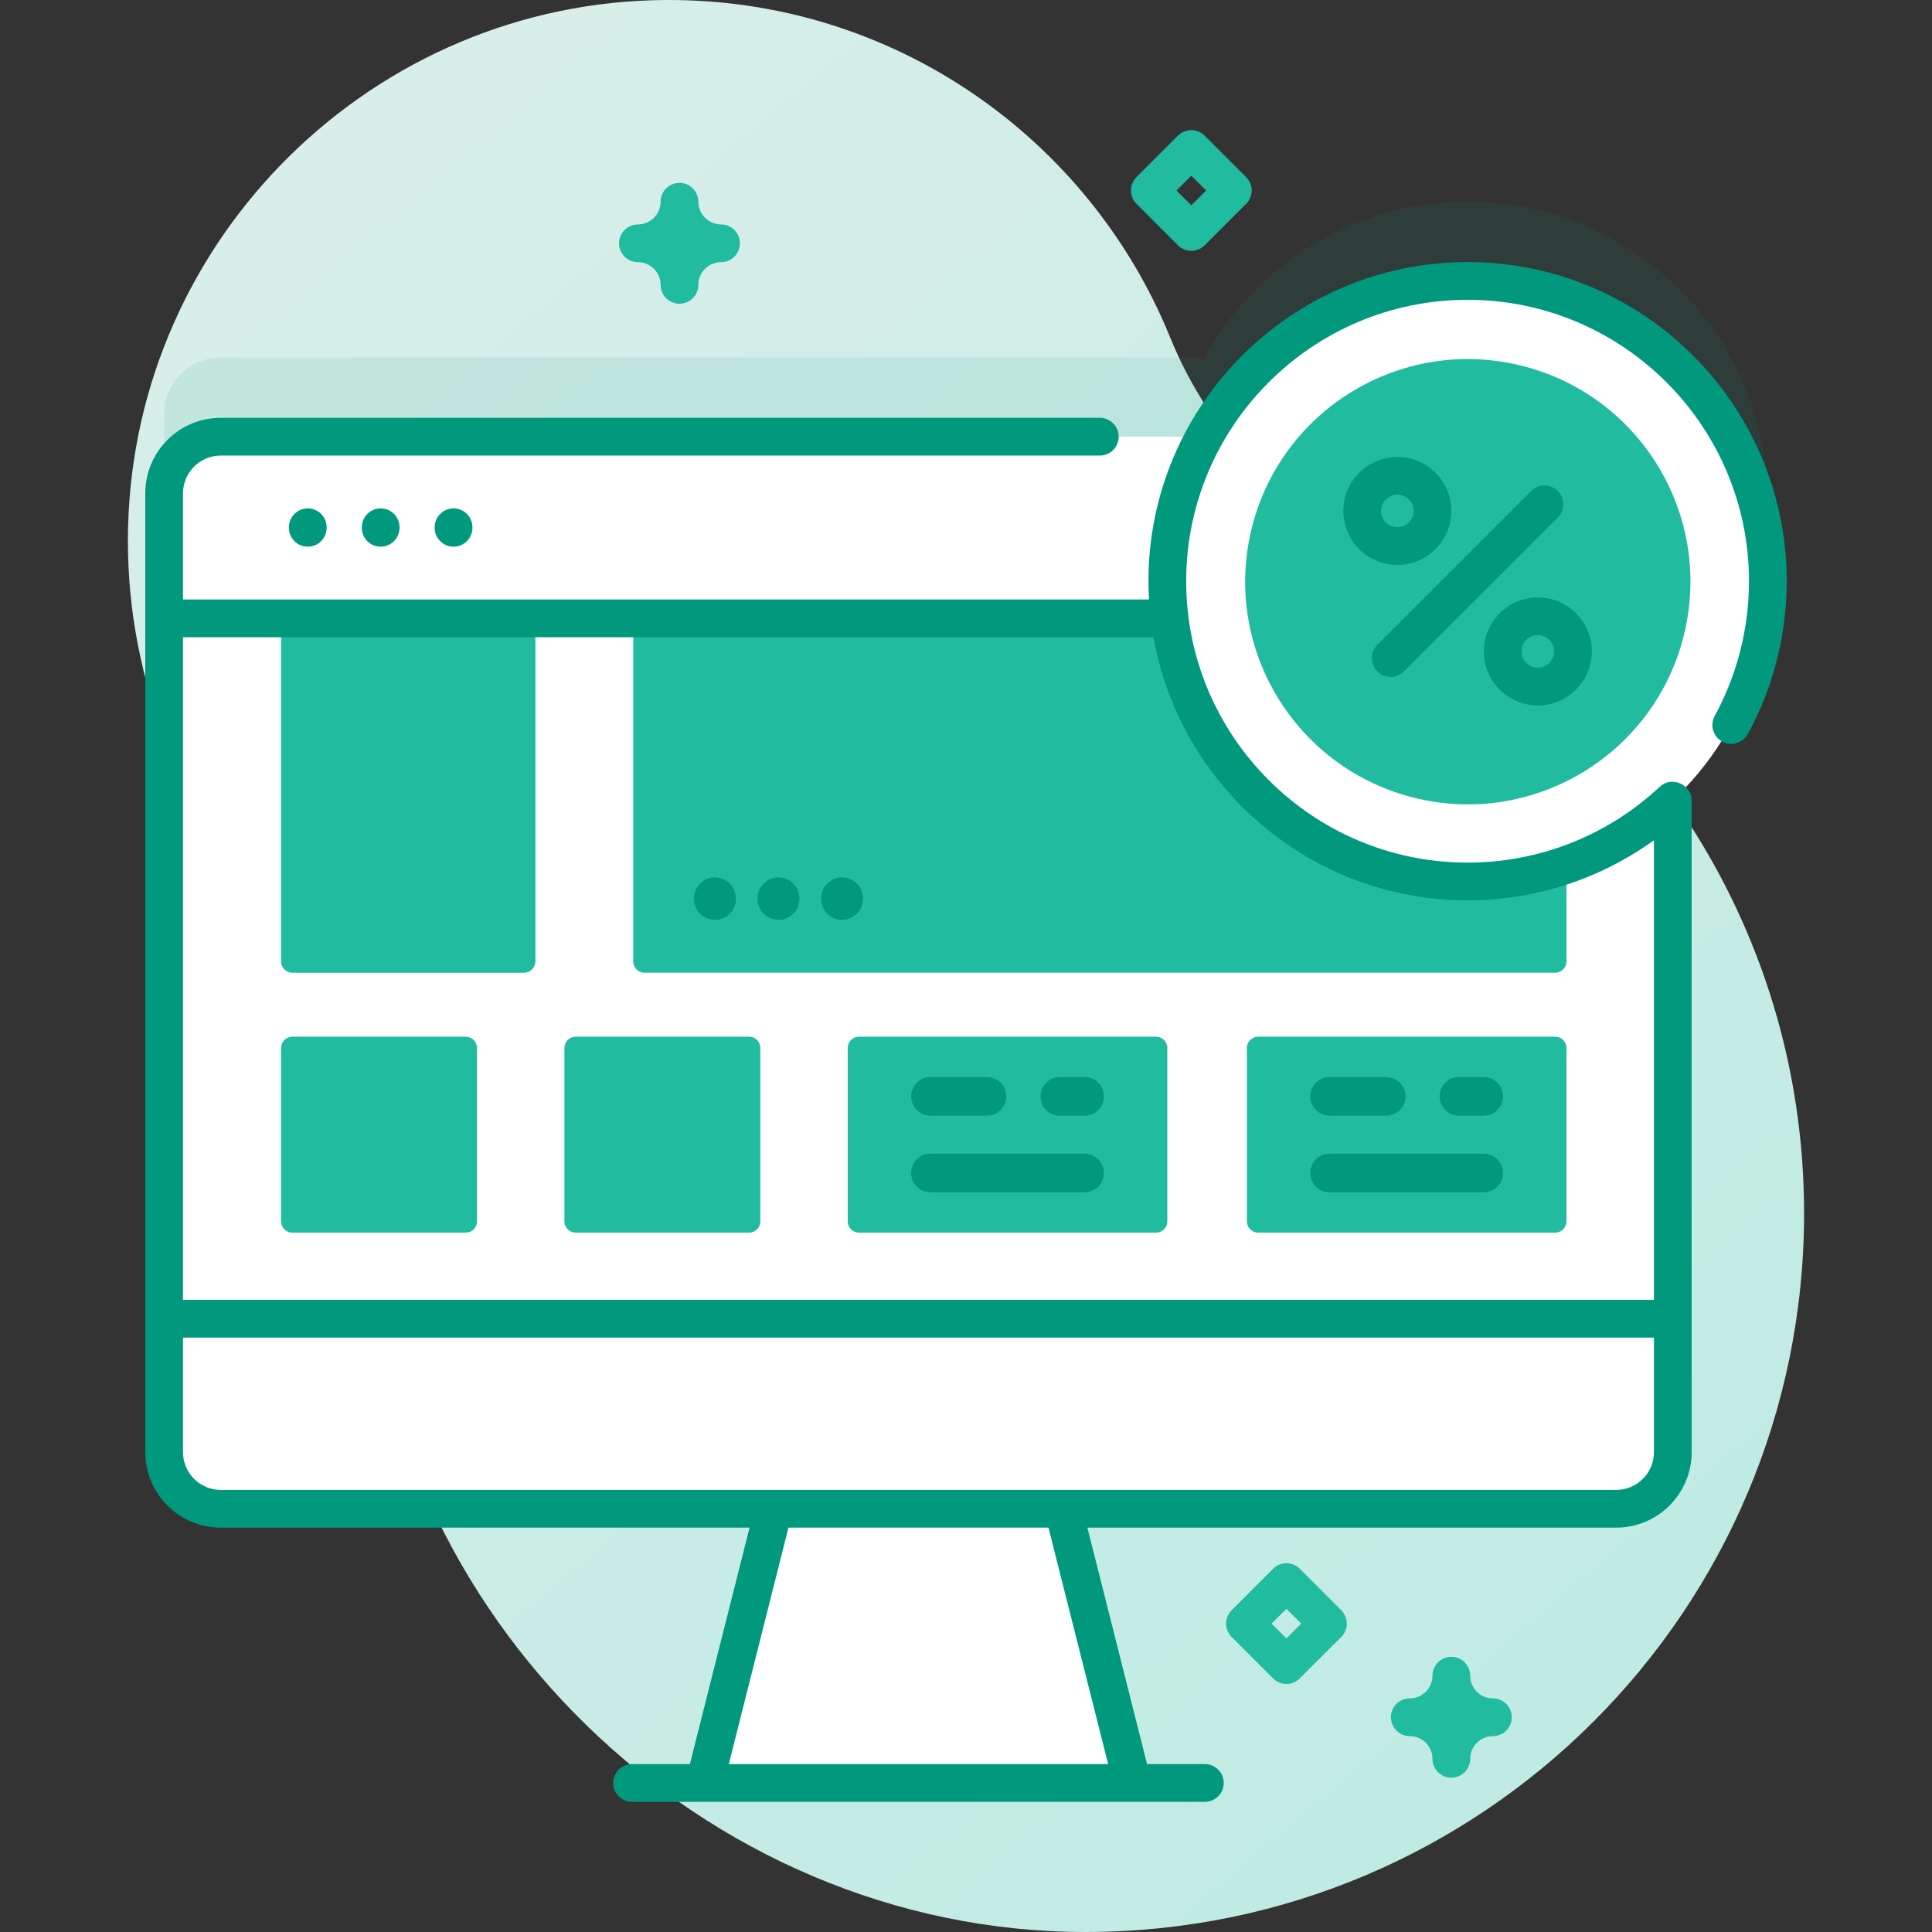 <?xml version="1.0"?>
<svg xmlns="http://www.w3.org/2000/svg" xmlns:xlink="http://www.w3.org/1999/xlink" xmlns:svgjs="http://svgjs.com/svgjs" version="1.1" width="512" height="512" x="0" y="0" viewBox="0 0 512 512" style="enable-background:new 0 0 512 512" xml:space="preserve" class=""><rect x="0" y="0" width="512" height="512" fill="#333333" stroke="none"/><g><linearGradient xmlns="http://www.w3.org/2000/svg" id="SVGID_1_" gradientUnits="userSpaceOnUse" x1="46.548" x2="425.555" y1="35.606" y2="483.918"><stop stop-opacity="1" stop-color="#d9eeea" offset="0"/><stop stop-opacity="1" stop-color="#beebe2" offset="1"/></linearGradient><g xmlns="http://www.w3.org/2000/svg"><path d="m310.075 89.353c-21.43-52.669-73.271-89.723-133.726-89.35-77.124.475-140.536 62.684-142.407 139.786-.923 38.04 12.978 72.821 36.334 98.983 18.619 20.856 27.963 48.325 27.021 76.268-.125 3.714-.144 7.455-.052 11.22 2.464 101.4 89.087 185.801 190.517 185.74 105.133-.063 190.34-85.31 190.34-190.457 0-77.074-45.784-143.448-111.637-173.423-25.667-11.683-45.762-32.647-56.39-58.767z" fill="url(#SVGID_1_)" data-original="url(#SVGID_1_)" style=""/><path d="m468.5 133.036c0-43.947-35.626-79.574-79.574-79.574-30.061 0-56.221 16.674-69.757 41.274h-260.676c-8.276 0-14.993 6.717-14.993 14.993v254.129c0 8.276 6.717 14.993 14.993 14.993h369.824c8.276 0 14.993-6.717 14.993-14.993v-172.759c15.495-14.519 25.19-35.154 25.19-58.063z" fill="#00997d" opacity=".1" data-original="#2626bc" style="" class=""/><path d="m300.087 472.513h-113.366l22.671-89.862h68.025z" fill="#ffffff" data-original="#ffffff" style="" class=""/><path d="m443.311 130.72v254.129c0 8.276-6.717 14.993-14.993 14.993h-369.825c-8.276 0-14.993-6.717-14.993-14.993v-254.129c0-8.276 6.717-14.993 14.993-14.993h369.824c8.277 0 14.994 6.717 14.994 14.993z" fill="#ffffff" data-original="#ffffff" style="" class=""/><path d="m138.884 257.785h-61.4c-1.656 0-2.999-1.342-2.999-2.999v-90.909h67.397v90.909c0 1.656-1.342 2.999-2.998 2.999z" fill="#21bb9f" data-original="#6583fe" style="" class=""/><path d="m415.134 163.877v90.904c0 1.659-1.349 2.999-2.999 2.999h-241.334c-1.659 0-2.999-1.339-2.999-2.999v-90.904z" fill="#21bb9f" data-original="#6583fe" style="" class=""/><path d="m123.411 326.662h-45.927c-1.656 0-2.999-1.343-2.999-2.999v-45.927c0-1.656 1.343-2.999 2.999-2.999h45.927c1.656 0 2.999 1.343 2.999 2.999v45.927c-.001 1.656-1.343 2.999-2.999 2.999z" fill="#21bb9f" data-original="#6583fe" style="" class=""/><path d="m198.497 326.662h-45.927c-1.656 0-2.999-1.343-2.999-2.999v-45.927c0-1.656 1.342-2.999 2.999-2.999h45.927c1.656 0 2.999 1.343 2.999 2.999v45.927c0 1.656-1.343 2.999-2.999 2.999z" fill="#21bb9f" data-original="#6583fe" style="" class=""/><path d="m306.354 326.662h-78.696c-1.656 0-2.999-1.343-2.999-2.999v-45.927c0-1.656 1.343-2.999 2.999-2.999h78.696c1.656 0 2.999 1.343 2.999 2.999v45.927c0 1.656-1.343 2.999-2.999 2.999z" fill="#21bb9f" data-original="#6583fe" style="" class=""/><path d="m412.133 326.662h-78.696c-1.656 0-2.999-1.343-2.999-2.999v-45.927c0-1.656 1.343-2.999 2.999-2.999h78.696c1.656 0 2.999 1.343 2.999 2.999v45.927c0 1.656-1.343 2.999-2.999 2.999z" fill="#21bb9f" data-original="#6583fe" style="" class=""/><path d="m443.31 163.877v-33.156c0-8.28-6.713-14.993-14.993-14.993h-369.825c-8.28 0-14.993 6.713-14.993 14.993v33.156z" fill="#ffffff" data-original="#ffffff" style="" class=""/><path d="m43.499 349.475v35.373c0 8.28 6.713 14.993 14.993 14.993h369.824c8.28 0 14.993-6.713 14.993-14.993v-35.373z" fill="#ffffff" data-original="#ffffff" style="" class=""/><ellipse cx="388.926" cy="154.026" fill="#ffffff" rx="79.574" ry="79.574" transform="matrix(.707 -.707 .707 .707 5.001 320.125)" data-original="#ffffff" style="" class=""/><g fill="#2626bc"><path d="m76.564 139.73v.146c0 2.762 2.239 5 5 5s5-2.238 5-5v-.146c0-2.762-2.239-5-5-5s-5 2.239-5 5z" fill="#00997d" data-original="#2626bc" style="" class=""/><path d="m95.879 139.73v.146c0 2.762 2.239 5 5 5s5-2.238 5-5v-.146c0-2.762-2.239-5-5-5s-5 2.239-5 5z" fill="#00997d" data-original="#2626bc" style="" class=""/><path d="m115.195 139.73v.146c0 2.762 2.239 5 5 5s5-2.238 5-5v-.146c0-2.762-2.239-5-5-5s-5 2.239-5 5z" fill="#00997d" data-original="#2626bc" style="" class=""/><path d="m388.926 69.452c-46.634 0-84.574 37.939-84.574 84.573 0 1.629.057 3.245.149 4.852h-256.002v-28.155c0-5.511 4.483-9.993 9.993-9.993h232.975c2.761 0 5-2.238 5-5s-2.239-5-5-5h-232.975c-11.024 0-19.993 8.969-19.993 19.993v254.126c0 11.024 8.969 19.993 19.993 19.993h140.144l-15.81 62.666h-15.32c-2.761 0-5 2.238-5 5s2.239 5 5 5h151.796c2.761 0 5-2.238 5-5s-2.239-5-5-5h-15.322l-15.81-62.666h140.145c11.024 0 19.993-8.969 19.993-19.993v-172.693c0-4.218-5.272-6.634-8.436-3.672-13.86 12.972-31.954 20.116-50.947 20.116-41.12 0-74.574-33.454-74.574-74.574s33.454-74.573 74.574-74.573 74.574 33.453 74.574 74.573c0 12.485-3.144 24.836-9.092 35.717-1.325 2.423-.434 5.461 1.989 6.786 2.424 1.324 5.462.433 6.786-1.989 6.75-12.348 10.318-26.356 10.318-40.514 0-46.633-37.939-84.573-84.574-84.573zm-95.258 398.055h-100.528l15.81-62.666h68.908zm134.649-72.666h-369.824c-5.51 0-9.993-4.483-9.993-9.993v-30.373h389.81v30.373c0 5.509-4.483 9.993-9.993 9.993zm-39.391-156.241c17.891 0 35.067-5.605 49.383-15.929v121.804h-389.809v-175.598h257.185c7.043 39.573 41.676 69.723 83.241 69.723z" fill="#00997d" data-original="#2626bc" style="" class=""/></g><ellipse cx="388.926" cy="154.026" fill="#21bb9f" rx="59.001" ry="59.001" transform="matrix(.23 -.973 .973 .23 149.663 497.159)" data-original="#6583fe" style="" class=""/><g fill="#2626bc"><path d="m368.561 179.389c-1.279 0-2.558-.488-3.534-1.464-1.952-1.951-1.952-5.116 0-7.067l40.731-40.731c1.952-1.952 5.116-1.952 7.068 0 1.952 1.951 1.952 5.116 0 7.067l-40.731 40.731c-.976.976-2.255 1.464-3.534 1.464z" fill="#00997d" data-original="#2626bc" style="" class=""/><path d="m370.31 149.718c-7.89 0-14.309-6.419-14.309-14.31 0-7.89 6.419-14.309 14.309-14.309s14.309 6.419 14.309 14.309c0 7.891-6.419 14.31-14.309 14.31zm0-18.623c-2.379 0-4.314 1.935-4.314 4.313s1.935 4.314 4.314 4.314 4.314-1.936 4.314-4.314-1.936-4.313-4.314-4.313z" fill="#00997d" data-original="#2626bc" style="" class=""/><path d="m407.543 186.951c-7.89 0-14.309-6.419-14.309-14.31 0-7.89 6.419-14.309 14.309-14.309s14.309 6.419 14.309 14.309c0 7.892-6.419 14.31-14.309 14.31zm0-18.622c-2.379 0-4.314 1.935-4.314 4.313s1.935 4.314 4.314 4.314 4.314-1.936 4.314-4.314-1.935-4.313-4.314-4.313z" fill="#00997d" data-original="#2626bc" style="" class=""/><ellipse cx="223.154" cy="238.15" rx="5.569" ry="5.629" fill="#00997d" data-original="#2626bc" style="" class=""/><ellipse cx="206.307" cy="238.15" rx="5.569" ry="5.629" fill="#00997d" data-original="#2626bc" style="" class=""/><ellipse cx="189.46" cy="238.15" rx="5.569" ry="5.629" fill="#00997d" data-original="#2626bc" style="" class=""/><path d="m261.556 295.665h-14.973c-2.828 0-5.12-2.293-5.12-5.12s2.292-5.12 5.12-5.12h14.973c2.828 0 5.12 2.293 5.12 5.12s-2.292 5.12-5.12 5.12z" fill="#00997d" data-original="#2626bc" style="" class=""/><path d="m287.429 295.665h-6.574c-2.828 0-5.12-2.293-5.12-5.12s2.292-5.12 5.12-5.12h6.574c2.828 0 5.12 2.293 5.12 5.12s-2.292 5.12-5.12 5.12z" fill="#00997d" data-original="#2626bc" style="" class=""/><path d="m287.429 315.975h-40.847c-2.828 0-5.12-2.293-5.12-5.12s2.292-5.12 5.12-5.12h40.847c2.828 0 5.12 2.293 5.12 5.12s-2.292 5.12-5.12 5.12z" fill="#00997d" data-original="#2626bc" style="" class=""/><path d="m367.335 295.665h-14.973c-2.828 0-5.12-2.293-5.12-5.12s2.292-5.12 5.12-5.12h14.973c2.828 0 5.12 2.293 5.12 5.12s-2.292 5.12-5.12 5.12z" fill="#00997d" data-original="#2626bc" style="" class=""/><path d="m393.208 295.665h-6.574c-2.828 0-5.12-2.293-5.12-5.12s2.292-5.12 5.12-5.12h6.574c2.828 0 5.12 2.293 5.12 5.12s-2.292 5.12-5.12 5.12z" fill="#00997d" data-original="#2626bc" style="" class=""/><path d="m393.208 315.975h-40.847c-2.828 0-5.12-2.293-5.12-5.12s2.292-5.12 5.12-5.12h40.847c2.828 0 5.12 2.293 5.12 5.12s-2.292 5.12-5.12 5.12z" fill="#00997d" data-original="#2626bc" style="" class=""/></g><path d="m315.711 66.479c-1.326 0-2.598-.527-3.536-1.465l-10.995-10.996c-1.953-1.952-1.953-5.118 0-7.07l10.995-10.995c1.953-1.953 5.118-1.953 7.071 0l10.996 10.995c.938.938 1.464 2.209 1.464 3.535s-.527 2.598-1.464 3.535l-10.996 10.996c-.936.937-2.208 1.465-3.535 1.465zm-3.924-15.997 3.924 3.925 3.924-3.925-3.924-3.924z" fill="#21bb9f" data-original="#6583fe" style="" class=""/><path d="m340.92 446.266c-1.28 0-2.559-.488-3.536-1.465l-10.996-10.995c-.938-.938-1.464-2.209-1.464-3.535s.527-2.598 1.464-3.535l10.996-10.995c1.954-1.953 5.119-1.952 7.071 0l10.995 10.995c1.953 1.952 1.953 5.118 0 7.07l-10.995 10.995c-.976.976-2.255 1.465-3.535 1.465zm-3.924-15.995 3.924 3.924 3.924-3.924-3.924-3.924z" fill="#21bb9f" data-original="#6583fe" style="" class=""/><path d="m384.619 471.108c-2.761 0-5-2.238-5-5 0-3.317-2.699-6.016-6.016-6.016-2.761 0-5-2.238-5-5s2.239-5 5-5c3.317 0 6.016-2.698 6.016-6.016 0-2.762 2.239-5 5-5s5 2.238 5 5c0 3.317 2.699 6.016 6.016 6.016 2.761 0 5 2.238 5 5s-2.239 5-5 5c-3.317 0-6.016 2.698-6.016 6.016 0 2.762-2.239 5-5 5z" fill="#21bb9f" data-original="#6583fe" style="" class=""/><path d="m180.068 80.493c-2.761 0-5-2.238-5-5 0-3.317-2.699-6.016-6.016-6.016-2.761 0-5-2.238-5-5s2.239-5 5-5c3.317 0 6.016-2.698 6.016-6.016 0-2.762 2.239-5 5-5s5 2.238 5 5c0 3.317 2.699 6.016 6.016 6.016 2.761 0 5 2.238 5 5s-2.239 5-5 5c-3.317 0-6.016 2.698-6.016 6.016 0 2.762-2.239 5-5 5z" fill="#21bb9f" data-original="#6583fe" style="" class=""/></g></g></svg>
